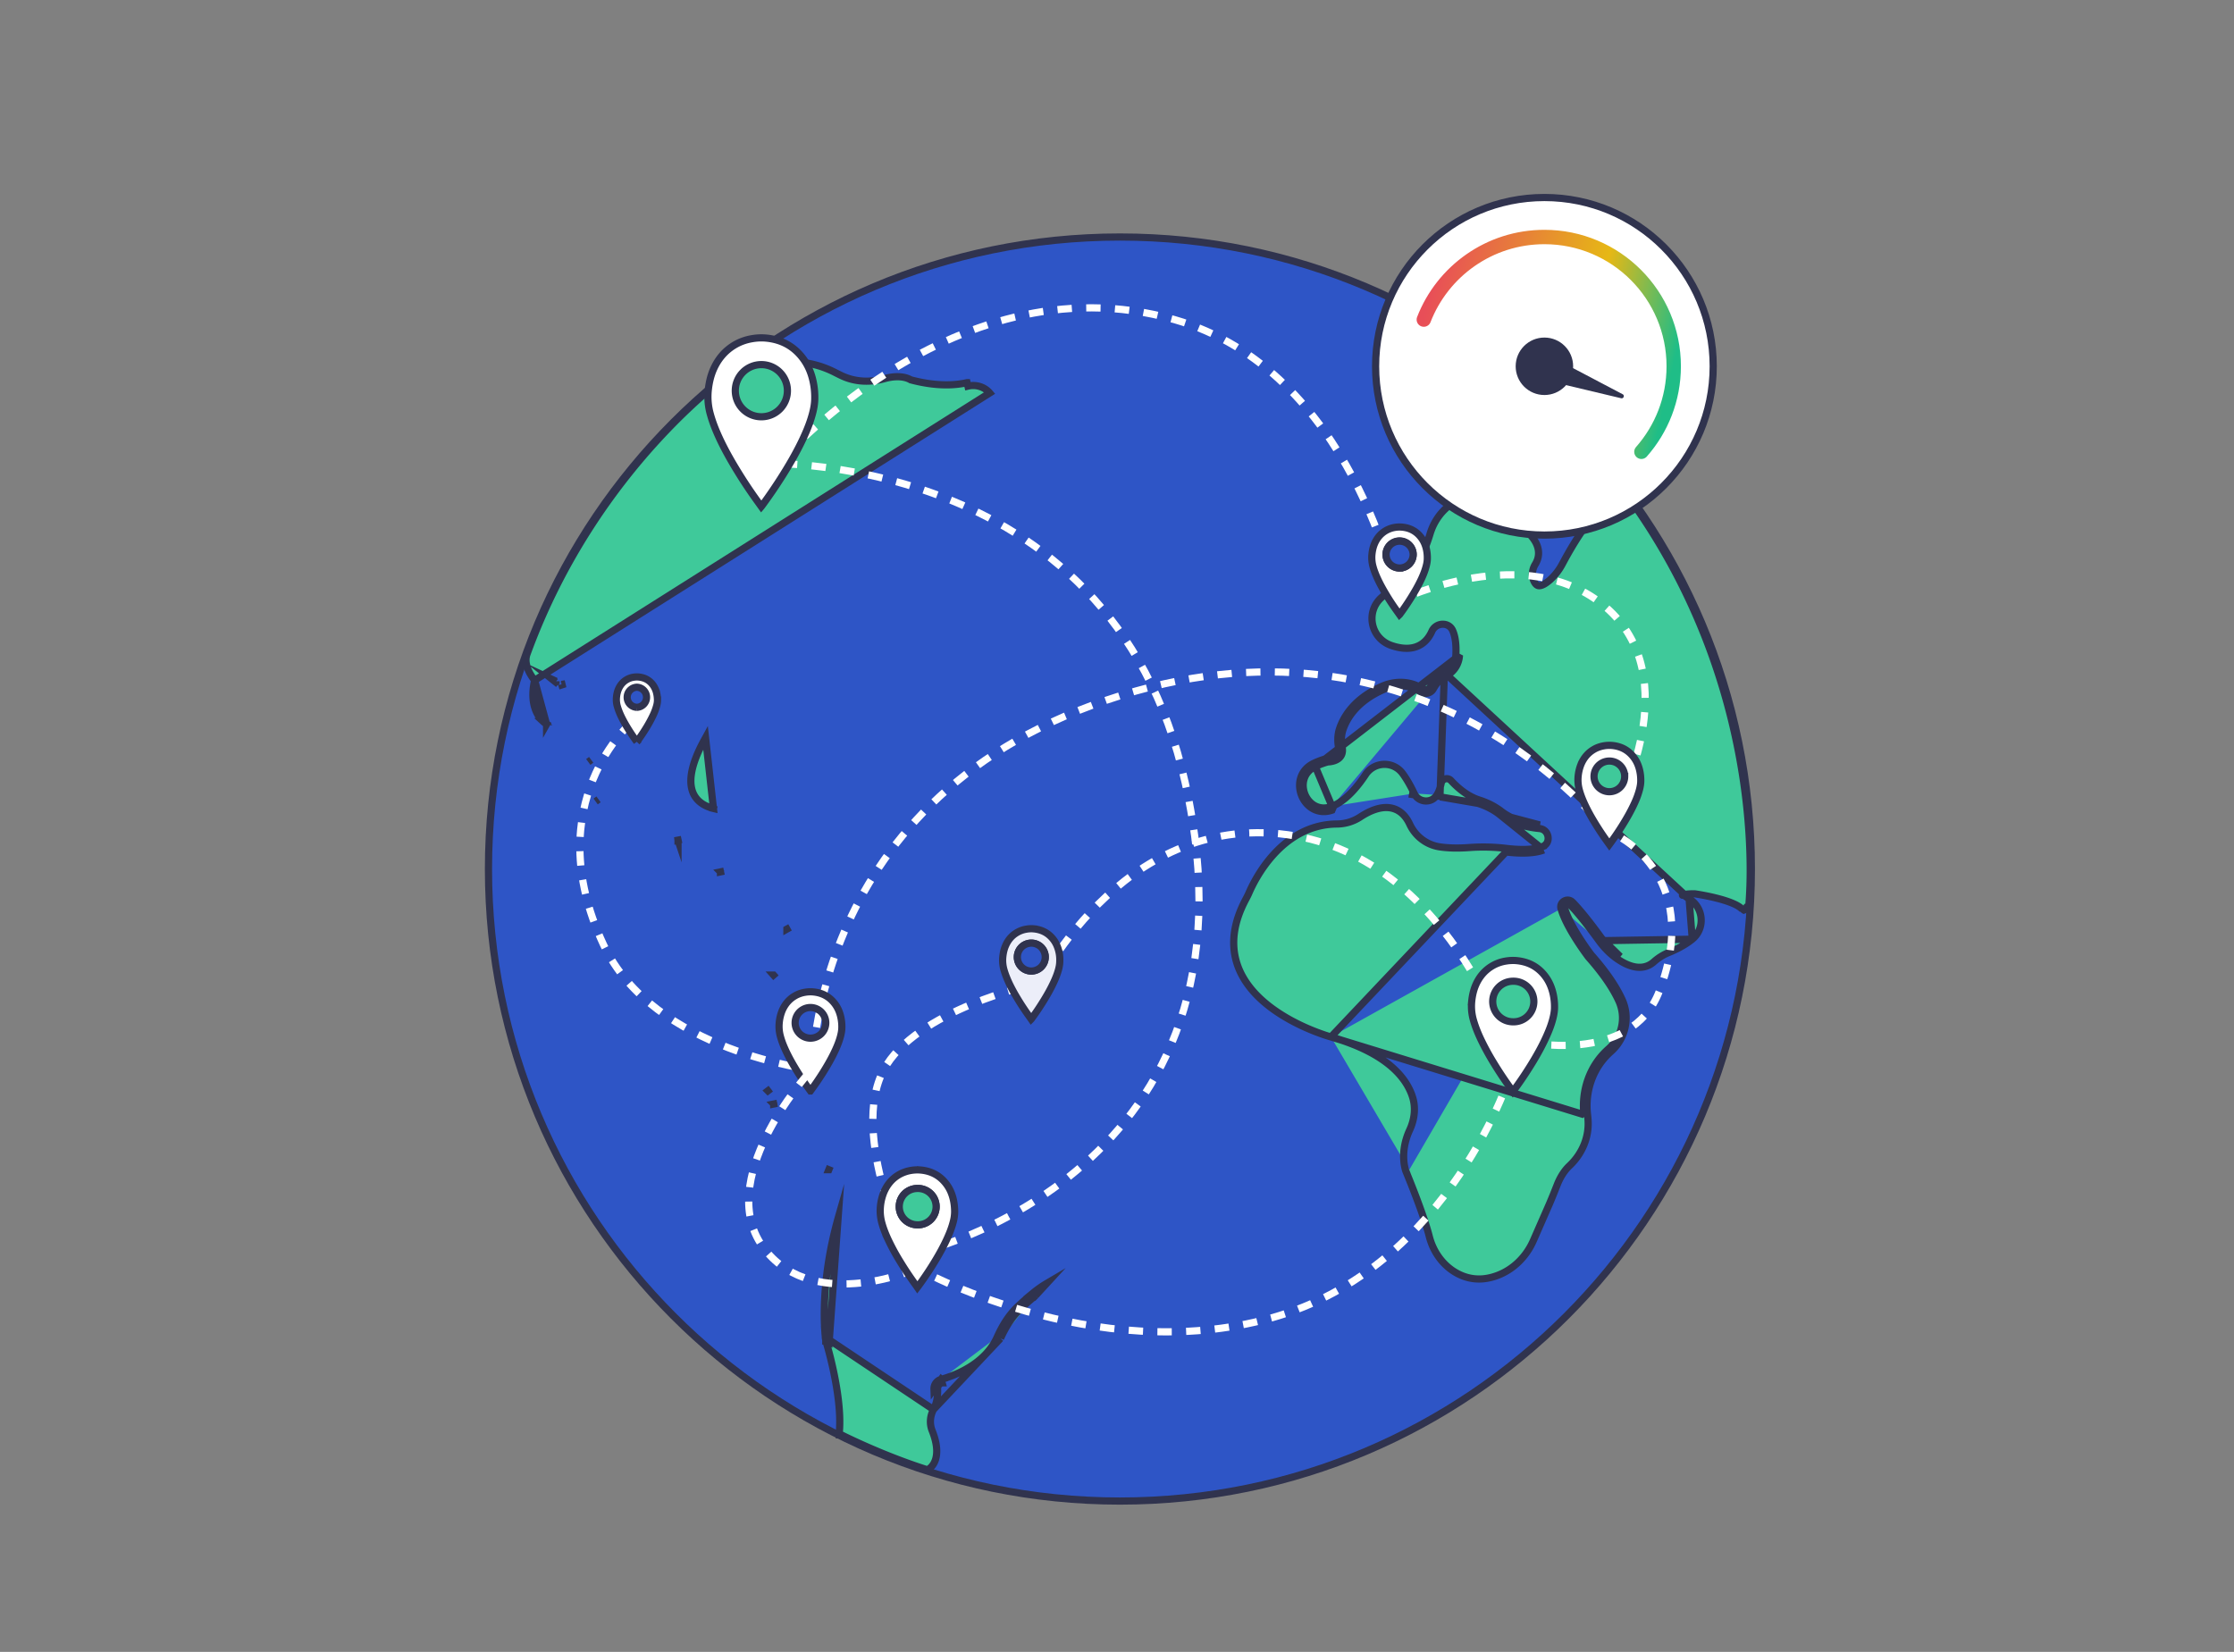 <svg xmlns="http://www.w3.org/2000/svg" width="311" height="230" fill="none"><rect width="100%" height="100%" fill="#808080" stroke="none"/><path fill="#2E55C6" stroke="#30334E" stroke-miterlimit="10" d="M155.906 209c48.549 0 87.906-39.399 87.906-88s-39.357-88-87.906-88C107.357 33 68 72.399 68 121s39.357 88 87.906 88Z"/><path fill="#3FC99A" stroke="#30334E" stroke-miterlimit="10" d="M74.427 94.725a6.815 6.815 0 0 1-.67-1c-.37-.681-.744-1.691-.387-2.666 4.824-13.244 12.055-23.138 18.08-29.724 3.014-3.294 5.727-5.763 7.69-7.411a57.755 57.755 0 0 1 2.324-1.86 34.986 34.986 0 0 1 .788-.578l.012-.009.032-.023.013-.01c1.062-.805 2.748-1.11 4.415-1.197 1.694-.089 3.486.043 4.855.2 1.633.18 3.225.667 4.69 1.42.322.165.619.314.899.446 1.849.873 3.952.971 5.95.41 1.214-.342 2.127-.311 2.757-.177.314.067.553.158.719.238.08.038.143.073.19.101 3.802 1.012 6.449.72 7.843.392h.001l.115.487c1.11-.265 2.303.083 3.036.952l-63.352 40.01Zm0 0c-.495 2.174-.154 3.675.372 4.66.27.504.582.859.831 1.09a3.15 3.15 0 0 0 .416.326l.031.02.008.004m-1.657-6.1 1.66 6.102m0 0 .004.002.002.001v.001l.246-.436-.255.43m.003.002-.003-.002m.003.002-.003-.002m39.366 85.74-.494.076v-.002l-.001-.005-.003-.018-.009-.064c-.007-.057-.018-.139-.03-.247-.024-.215-.056-.53-.085-.939a36.352 36.352 0 0 1-.064-3.506c.08-2.999.509-7.241 1.904-12.231l.003-.01-1.221 16.946Zm0 0-.494.076.006.037.011.035v.001l.001.004.005.015.019.062.071.243a56.843 56.843 0 0 1 1.002 4.041c.527 2.524.99 5.66.784 8.217l-.027.335.3.151.226-.446-.226.447h.001l.003.002.013.006.049.025.189.093c.165.082.407.2.717.348.619.295 1.508.709 2.589 1.185 2.163.95 5.101 2.148 8.198 3.135l.205.065.189-.104-.242-.438.242.437h.001l.002-.001.005-.003.01-.006.029-.018a1.893 1.893 0 0 0 .325-.275c.184-.195.396-.492.547-.918.305-.858.341-2.166-.432-4.111l-.001-.001c-.38-.952-.305-2.016.182-2.946m-14.499-9.693 14.499 9.693m0 0c.369-.695.628-1.639.571-2.865v-.001a.858.858 0 0 1 .628-.857h.001l-.139-.48m-1.061 4.203 9.336-9.905m-8.275 5.702c2.002-.56 6.141-2.14 7.818-5.906m-7.818 5.906a1.356 1.356 0 0 0-.989 1.361l.989-1.361Zm7.818-5.906.457.204m-.457-.204.457.204m-.457-.204c.695-1.557 1.586-3.017 2.817-4.196a39.464 39.464 0 0 1 2.183-1.936m-4.543 6.336c.678-1.521 1.537-2.919 2.706-4.039l.001-.001c.579-.558 1.295-1.2 2.155-1.911m-.319-.385.318.386.001-.001m-.319-.385a14.75 14.75 0 0 1 1.881-1.316l-1.562 1.701m-.319-.385.319.385M99.32 112.566l.002.001-.118.486.115-.487Zm0 0c-.844-.204-2.173-.735-2.793-2.079-.616-1.337-.621-3.68 1.677-7.736l.017-.031 1.099 9.846Zm-1.086-9.878Zm0 0Zm-20.83-7.835-.452-.212.39.312.055-.065a.688.688 0 0 1 .01-.04l.004-.01-.002.005-.002.005-.001.003-.001.001v.001Zm.8.437.007.042.007.02.003.01.476-.154-.494.082Zm16.185 21.702.487-.113-.49.095.002.017.001.003v-.002Zm13.299 18.771h-.001l.332.375-.331-.375Zm-.387 15.815-.398.303.001.001.397-.304Zm8.082 11.284h.001l.188-.463-.189.463Zm-7.674-9.145.001.001v.002l.49-.1-.491.097Zm1.837-24.353v.001l.437-.244-.437.243Zm-9.246-7.968.001.001v.001l.489-.103-.49.101Zm-18-15.602-.402.298.402-.298Zm1.027 5.505-.405.293.405-.293Z"/><path fill="#3FC99A" stroke="#30334E" stroke-linejoin="bevel" stroke-miterlimit="10" d="M185.282 144.377c7.895 2.253 10.519 5.766 11.345 8.316.491 1.508.303 3.154-.379 4.634-.741 1.592-.881 3.012-.833 4.041.024.514.096.93.162 1.221.034.146.066.261.091.342l.03.095.01.027.003.009.001.003.001.001v.001l.468-.177m-10.899-18.513 35.221 10.823c-.37-3.319.755-6.669 3.187-8.945.055-.054.112-.105.171-.158a5.714 5.714 0 0 0 1.506-6.708c-.733-1.618-2.032-3.644-4.237-6.132 0 0-3.029-3.947-3.815-6.737m-32.033 17.857h-.002l-.01-.003-.043-.012-.162-.048a19.861 19.861 0 0 1-.596-.188 29.914 29.914 0 0 1-2.059-.774c-1.666-.696-3.826-1.772-5.764-3.284-1.936-1.511-3.683-3.483-4.465-5.979-.787-2.512-.574-5.485 1.284-8.938.144-.275.278-.529.389-.787.378-.888 1.498-3.26 3.48-5.427 1.985-2.17 4.872-4.171 8.766-4.207h.002a5.978 5.978 0 0 0 3.255-.975v-.001c.916-.603 2.181-1.259 3.453-1.313.648-.028 1.309.101 1.918.48.607.379 1.124.985 1.528 1.848v.001c.785 1.682 2.345 2.872 4.168 3.142h.001c1.06.16 2.404.22 4.126.094h.001a26.928 26.928 0 0 1 5.164.123m-24.434 26.248 24.374-25.751m-13.475 44.264-.468.177.007.016.461-.193Zm0 0-.461.193v.001l.001.003.005.012.021.049.078.19a135.093 135.093 0 0 1 1.213 3.059c.713 1.87 1.521 4.125 1.929 5.735.479 1.896 1.586 3.623 3.214 4.75l.001.001c1.531 1.051 3.658 1.704 6.315.69 2.261-.862 4.017-2.667 4.971-4.857l2.16-4.929.001-.002c.404-.931.777-1.868 1.147-2.806v-.001c.291-.741.831-1.834 1.712-2.661l.001-.001c1.769-1.666 2.774-4.01 2.58-6.457-.015-.236-.039-.47-.07-.717-.353-3.174.725-6.363 3.033-8.522l.012-.012c.045-.045.084-.079.134-.123l.112-.101c2.025-1.8 2.658-4.733 1.533-7.201-.758-1.673-2.085-3.736-4.307-6.244l-.022-.029-.095-.127a37.854 37.854 0 0 1-1.461-2.118c-.853-1.331-1.77-2.962-2.141-4.281l-.482.136m0 0c-.264-.946.922-1.603 1.609-.9.854.869 2.138 2.397 4.079 5.066m-5.688-4.166.482-.135a.413.413 0 0 1 .209-.497.45.45 0 0 1 .561.081v.001c.829.844 2.096 2.349 4.031 5.01m.405-.294-.405.294m.405-.294c.702.968 1.548 1.83 2.545 2.495l-2.545-2.495Zm-.405.294c.731 1.007 1.619 1.914 2.673 2.617v.001c.68.452 1.504.881 2.362 1.03.877.151 1.802.008 2.599-.703l.001-.001a7.191 7.191 0 0 1 2.083-1.301h.001c.977-.4 2.253-1.02 3.269-1.852m-12.988.209 12.988-.209m0 0c1.84-1.504 1.581-4.416-.443-5.632l.443 5.632Zm-25.87-12.642-.06.497m.06-.497-.06.497m.06-.497c1.638.196 3.655.269 5.01-.25m-5.07.747c1.639.196 3.769.287 5.25-.28m-.18-.467h-.001l.181.467m-.18-.467c.624-.241.867-.814.776-1.384-.093-.573-.514-1.072-1.196-1.137-1.6-.155-3.834-.622-5.598-1.993m6.018 4.514h.001l.179.467m0 0-6.198-4.981m0 0 .306-.395m-.306.395 5.646 1.495c-1.563-.151-3.686-.605-5.34-1.89m-.306.395c-.875-.676-1.877-1.166-2.949-1.507m2.949 1.507-.001-.001.307-.394m0 0c-.929-.719-1.986-1.233-3.104-1.588m-22.804-4.651a11.453 11.453 0 0 1 1.745-.65s2.379.008 1.994-2.049c-.151-.809-.151-1.641.113-2.427.537-1.596 1.949-3.97 5.643-5.596 1.163-.506 2.462-.658 3.693-.34.476.121.959.318 1.382.612.643.447 1.481.303 1.866-.378.393-.703.967-1.429 1.753-1.8m-18.189 12.628 20.069-15.485c-.06 1.225-.778 2.336-1.88 2.858m-18.189 12.627c-3.391 1.634-1.178 6.919 2.326 5.543m-2.326-5.543 2.326 5.543m15.863-18.17-.214-.452m.214.452-.214-.452m0 0c.929-.44 1.543-1.383 1.595-2.431.059-1.19-.022-2.483-.448-3.43v-.001c-.273-.611-.841-.898-1.434-.875a1.662 1.662 0 0 0-1.467.994c-.318.72-.867 1.522-1.804 1.984-.946.465-2.198.54-3.831-.02-2.906-1-3.648-4.733-1.304-6.742.51-.439 1.13-.877 1.879-1.333l.022-.013h.001l.001-.001.019-.011a4.972 4.972 0 0 0 .443-.31 8.833 8.833 0 0 0 1.239-1.191c.989-1.137 2.215-3.019 3.101-5.972h.001c.506-1.674 1.553-3.18 3.024-4.172.974-.656 2.218-1.154 3.649-.983 1.434.171 2.963 1.004 4.525 2.826.486.564 1.047 1.07 1.658 1.529l.002.001c.598.454 1.364 1.141 1.825 1.995.476.88.633 1.96-.054 3.08-.437.715-.522 1.59-.19 2.323.19.416.411.612.651.648.264.04.774-.074 1.627-.837a8.005 8.005 0 0 0 1.704-2.22l.001-.002c.793-1.48 2.457-4.487 4.303-6.602.914-1.047 1.932-1.947 2.966-2.282.533-.172 1.087-.2 1.628-.003.538.196 1.009.595 1.412 1.179 9.466 13.677 13.364 27.564 14.897 38.029.766 5.233.942 9.613.926 12.688a60.438 60.438 0 0 1-.117 3.578 35.903 35.903 0 0 1-.097 1.195l-.006.062-.001.008m-42.346-32.688 34.061 31.486a4.569 4.569 0 0 1-.699-.496 1.267 1.267 0 0 1-.063-.061l.027-.007c.269-.075.741-.129 1.506-.125l.029.004a25.73 25.73 0 0 1 .834.135c.548.097 1.291.242 2.07.435.782.193 1.588.431 2.27.712.701.289 1.192.592 1.423.879l.065-.052a.859.859 0 0 0 .325.238l.35-.731a.885.885 0 0 1 .149.255l-.001.016m-42.346-32.688c-.921.434-1.56 1.264-1.975 2.006-.224.395-.716.51-1.144.213a4.75 4.75 0 0 0-1.544-.686c-1.352-.349-2.765-.18-4.017.366h-.002c-3.832 1.688-5.337 4.177-5.915 5.894-.298.889-.293 1.811-.131 2.679h.001c.078.418.008.676-.09.843-.102.175-.27.308-.483.408-.214.1-.448.153-.636.18a2.39 2.39 0 0 1-.28.026h-.013l-.14.02c-.703.203-1.303.432-1.821.679l-.002.001c-1.988.958-2.313 3.003-1.667 4.544.323.77.898 1.451 1.666 1.839.778.394 1.722.47 2.727.075l-.183-.465m15.649-18.622-.623 17.297m42.969 15.391v.005-.005Zm-57.995-14.066c1.949-.764 3.611-2.82 4.676-4.431 1.209-1.83 3.867-1.906 5.159-.136.687.937 1.239 1.996 1.601 2.767m0 0-.453.212.001.001.452-.213Zm0 0c.605 1.293 2.417 1.429 3.165.212m0 0 .424.265.001-.002m-.425-.263c.302-.484.484-1.081.597-1.633.128-.635.921-.847 1.359-.378 1.534 1.656 2.909 2.389 3.921 2.707m-5.877-.696.426.262-.001.001m0 0 5.301.909m0 0 .001.001.15-.477m-.151.476h-.001l.152-.476m28.362 13.062v.003-.003Zm-.041.196a.052.052 0 0 1-.012.009c-.001 0 .003-.004.012-.009Z"/><path stroke="#fff" stroke-dasharray="2 2" d="M112.999 151S111.5 112 154 97.5c44.252-15.098 69.499 18 69.499 18M210.5 149s-8.5 27.5-33.5 34.5c-24.781 6.939-49.5-7-49.5-7"/><path stroke="#fff" stroke-dasharray="2 2" d="M126.501 175s-8.288-16.942-3.5-26c4.414-8.351 21-12 21-12M143.5 139s11.042-24.375 33.5-23c24.5 1.5 33.5 31.5 33.5 31.5M212 145s15 3.5 19-7c6.286-16.5-6.5-22-6.5-22M225 112.5s10-18.143-1.5-28c-11.009-9.436-28.5-1-28.5-1M106.5 66.5s25.5-31 57-22c24.781 7.08 31 38.5 31 38.5M88 100.5s-13.233 11.219-4 31c7 15 29.502 17.5 29.502 17.5"/><path stroke="#fff" stroke-dasharray="2 2" d="M105 64.5s49.5-2.5 60 44.5c12.163 54.443-37.5 65.5-37.5 65.5"/><path fill="#fff" stroke="#30334E" stroke-miterlimit="10" d="M113.191 53.096c-.248-1.154-.688-2.225-1.397-3.177-1.297-1.742-3.044-2.658-5.188-2.85a7.534 7.534 0 0 0-1.869.08c-.847.14-1.65.411-2.396.84-1.426.826-2.42 2.027-3.062 3.538-.389.93-.594 1.904-.691 2.91a8.902 8.902 0 0 0 .306 3.25c.306 1.106.727 2.163 1.203 3.201.717 1.555 1.549 3.048 2.439 4.508a66.453 66.453 0 0 0 2.597 3.952c.277.39.558.776.85 1.183.04-.047.065-.08.087-.112a68.22 68.22 0 0 0 2.881-4.226c1.095-1.745 2.119-3.527 2.976-5.406.49-1.07.918-2.163 1.21-3.306.17-.668.288-1.342.288-2.038a10.383 10.383 0 0 0-.234-2.347Zm-7.201 4.933a3.63 3.63 0 0 1-3.627-3.632 3.63 3.63 0 0 1 3.627-3.631 3.63 3.63 0 0 1 3.628 3.631 3.628 3.628 0 0 1-3.628 3.632Z"/><path fill="#3FC99A" stroke="#30334E" stroke-linejoin="bevel" stroke-miterlimit="10" d="M224.028 110.766a2.655 2.655 0 0 0 2.653-2.656 2.654 2.654 0 1 0-5.306 0 2.655 2.655 0 0 0 2.653 2.656Z"/><path fill="#fff" stroke="#30334E" stroke-miterlimit="10" d="M228.277 107.334c-.146-.678-.405-1.307-.822-1.867-.762-1.024-1.789-1.562-3.049-1.674a4.433 4.433 0 0 0-1.098.046c-.498.083-.97.242-1.408.494-.839.485-1.423 1.191-1.8 2.079a5.866 5.866 0 0 0-.407 1.711c-.059.65.005 1.284.18 1.909.18.651.428 1.272.708 1.882.421.914.91 1.791 1.433 2.65a39.69 39.69 0 0 0 1.526 2.323l.5.695a40.112 40.112 0 0 0 1.745-2.55c.643-1.026 1.245-2.073 1.749-3.177a11.59 11.59 0 0 0 .711-1.943c.099-.393.169-.789.169-1.198a6.144 6.144 0 0 0-.137-1.38Zm-4.233 2.9a2.134 2.134 0 0 1 0-4.269c1.178 0 2.132.956 2.132 2.134a2.131 2.131 0 0 1-2.132 2.135ZM117.058 141.649c-.146-.679-.404-1.308-.821-1.868-.763-1.023-1.79-1.562-3.049-1.674a4.391 4.391 0 0 0-1.099.047 4.13 4.13 0 0 0-1.408.494c-.839.485-1.423 1.191-1.8 2.079a5.865 5.865 0 0 0-.406 1.71c-.06.651.004 1.285.18 1.91.18.651.427 1.272.707 1.882.421.913.91 1.791 1.433 2.649.481.793.991 1.567 1.527 2.323.163.229.328.456.499.695a40.415 40.415 0 0 0 1.745-2.549c.644-1.026 1.245-2.073 1.749-3.177.288-.63.54-1.272.711-1.944.1-.392.17-.788.17-1.197a6.133 6.133 0 0 0-.138-1.38Zm-4.232 2.899a2.133 2.133 0 0 1-2.132-2.134 2.132 2.132 0 1 1 4.264 0 2.132 2.132 0 0 1-2.132 2.134Z"/><path stroke="#fff" stroke-dasharray="2 2" d="M112.5 149.5s-13.5 15-6.002 24.5c7.103 9 21.502 2.5 21.502 2.5"/><path fill="#ECEEF9" stroke="#30334E" stroke-miterlimit="10" d="M147.422 132.554c-.136-.62-.37-1.195-.748-1.701-.695-.93-1.631-1.422-2.779-1.528a3.727 3.727 0 0 0-1.005.046 3.719 3.719 0 0 0-1.284.453c-.763.439-1.299 1.082-1.639 1.898-.212.499-.317 1.021-.37 1.558a4.81 4.81 0 0 0 .166 1.739c.166.59.393 1.157.642 1.716.385.832.831 1.634 1.307 2.412.438.726.906 1.43 1.39 2.118.151.211.302.416.453.635a.257.257 0 0 0 .045-.061 32.857 32.857 0 0 0 1.541-2.268c.589-.938 1.133-1.89 1.594-2.896.264-.575.491-1.157.649-1.769.091-.356.151-.719.151-1.089a4.987 4.987 0 0 0-.113-1.263Zm-3.852 2.646a1.94 1.94 0 0 1-1.941-1.943 1.94 1.94 0 1 1 3.882 0 1.947 1.947 0 0 1-1.941 1.943Z"/><path fill="#2E55C6" stroke="#30334E" stroke-miterlimit="10" d="M141.629 133.257c0 1.074.869 1.944 1.941 1.944a1.946 1.946 0 0 0 1.941-1.944 1.941 1.941 0 1 0-3.882 0Z"/><path fill="#fff" stroke="#30334E" stroke-miterlimit="10" d="M91.43 96.585a3.182 3.182 0 0 0-.535-1.225c-.499-.673-1.171-1.02-1.995-1.096a2.841 2.841 0 0 0-.717.03 2.686 2.686 0 0 0-.922.325c-.551.318-.929.779-1.178 1.361a3.782 3.782 0 0 0-.264 1.12c-.038.423 0 .838.12 1.247.121.423.28.832.461 1.232.28.598.597 1.172.937 1.732.317.522.65 1.028.997 1.52.106.151.212.295.325.453a.156.156 0 0 0 .03-.045 25.66 25.66 0 0 0 1.11-1.626 18.63 18.63 0 0 0 1.148-2.08 7.78 7.78 0 0 0 .469-1.27c.068-.257.113-.514.113-.786a4.547 4.547 0 0 0-.098-.892Zm-2.771 1.898a1.4 1.4 0 0 1 0-2.798 1.4 1.4 0 0 1 0 2.798ZM132.734 167.102c-.174-.801-.476-1.55-.974-2.215-.899-1.21-2.123-1.853-3.611-1.981a5.405 5.405 0 0 0-1.307.053 5.036 5.036 0 0 0-1.669.582c-.997.574-1.684 1.414-2.13 2.465a6.93 6.93 0 0 0-.483 2.026c-.068.772.007 1.52.211 2.261.211.771.506 1.505.838 2.231a30.813 30.813 0 0 0 1.7 3.138 46.442 46.442 0 0 0 1.813 2.752c.189.272.393.537.589.824.023-.03.045-.053.06-.075a46.103 46.103 0 0 0 2.01-2.942c.762-1.217 1.472-2.457 2.069-3.765.34-.749.642-1.505.846-2.306a5.62 5.62 0 0 0 .204-1.422c0-.544-.053-1.089-.166-1.626Zm-5.016 3.433a2.532 2.532 0 0 1-2.53-2.533 2.525 2.525 0 0 1 2.53-2.525 2.53 2.53 0 1 1 0 5.058Z"/><path fill="#3FC99A" stroke="#30334E" stroke-miterlimit="10" d="M127.718 170.535a2.532 2.532 0 0 1-2.53-2.533 2.525 2.525 0 0 1 2.53-2.525 2.53 2.53 0 1 1 0 5.058Z"/><path fill="#fff" stroke="#30334E" stroke-miterlimit="10" d="M216.227 138.437c-.197-.899-.536-1.731-1.088-2.472-1.004-1.354-2.364-2.064-4.033-2.216a5.878 5.878 0 0 0-1.458.061 5.39 5.39 0 0 0-1.858.65c-1.111.643-1.881 1.573-2.38 2.752-.302.726-.46 1.483-.536 2.261a6.952 6.952 0 0 0 .234 2.526c.242.862.567 1.679.937 2.488a35.014 35.014 0 0 0 1.896 3.508 51.852 51.852 0 0 0 2.017 3.07c.211.302.438.605.657.915.03-.038.053-.061.068-.091a51.339 51.339 0 0 0 2.243-3.289c.854-1.353 1.647-2.745 2.311-4.204.378-.832.718-1.679.944-2.571.129-.514.227-1.044.227-1.58a8.2 8.2 0 0 0-.181-1.808Zm-5.597 3.834a2.827 2.827 0 0 1-2.825-2.828 2.82 2.82 0 0 1 2.825-2.82 2.825 2.825 0 1 1 0 5.648ZM198.586 76.523c-.128-.597-.355-1.157-.725-1.648-.672-.907-1.579-1.384-2.696-1.482a3.828 3.828 0 0 0-.975.038 3.72 3.72 0 0 0-1.246.438c-.74.431-1.262 1.051-1.594 1.838-.204.484-.31.99-.362 1.512a4.697 4.697 0 0 0 .158 1.686c.159.575.378 1.127.627 1.664.37.809.808 1.58 1.269 2.344.423.703.876 1.383 1.352 2.049.144.204.287.4.438.612.023-.022.03-.037.046-.06a33.116 33.116 0 0 0 1.495-2.193c.567-.907 1.103-1.83 1.549-2.805.256-.56.475-1.127.626-1.717.091-.348.152-.695.152-1.058a5.535 5.535 0 0 0-.114-1.218Zm-3.746 2.564a1.89 1.89 0 0 1-1.889-1.89c0-1.044.846-1.883 1.889-1.883 1.042 0 1.888.846 1.888 1.882a1.89 1.89 0 0 1-1.888 1.89Z"/><path fill="#2E55C6" stroke="#30334E" stroke-miterlimit="10" d="M192.953 77.197a1.89 1.89 0 0 0 1.888 1.89 1.89 1.89 0 0 0 1.889-1.89 1.889 1.889 0 0 0-3.777 0Z"/><circle cx="215" cy="51" r="23.5" fill="#fff" stroke="#30334E"/><path stroke="url(#a)" stroke-linecap="round" stroke-width="2" d="M198.211 44.5c2.607-6.729 9.141-11.5 16.791-11.5 9.941 0 18 8.059 18 18 0 4.565-1.7 8.733-4.5 11.906"/><circle cx="215" cy="51" r="3.5" fill="#30334E" stroke="#30334E" stroke-linejoin="bevel" stroke-miterlimit="10"/><path fill="#30334E" d="m225.894 54.891-7.099-3.736a.3.3 0 0 0-.419.154l-.747 1.868a.3.3 0 0 0 .209.404l7.846 1.868c.343.081.522-.393.21-.558Z"/><defs><linearGradient id="a" x1="196" x2="230.5" y1="53.5" y2="61.5" gradientUnits="userSpaceOnUse"><stop stop-color="#E84E58"/><stop offset=".656" stop-color="#E6B815"/><stop offset="1" stop-color="#1FBD87"/></linearGradient></defs></svg>